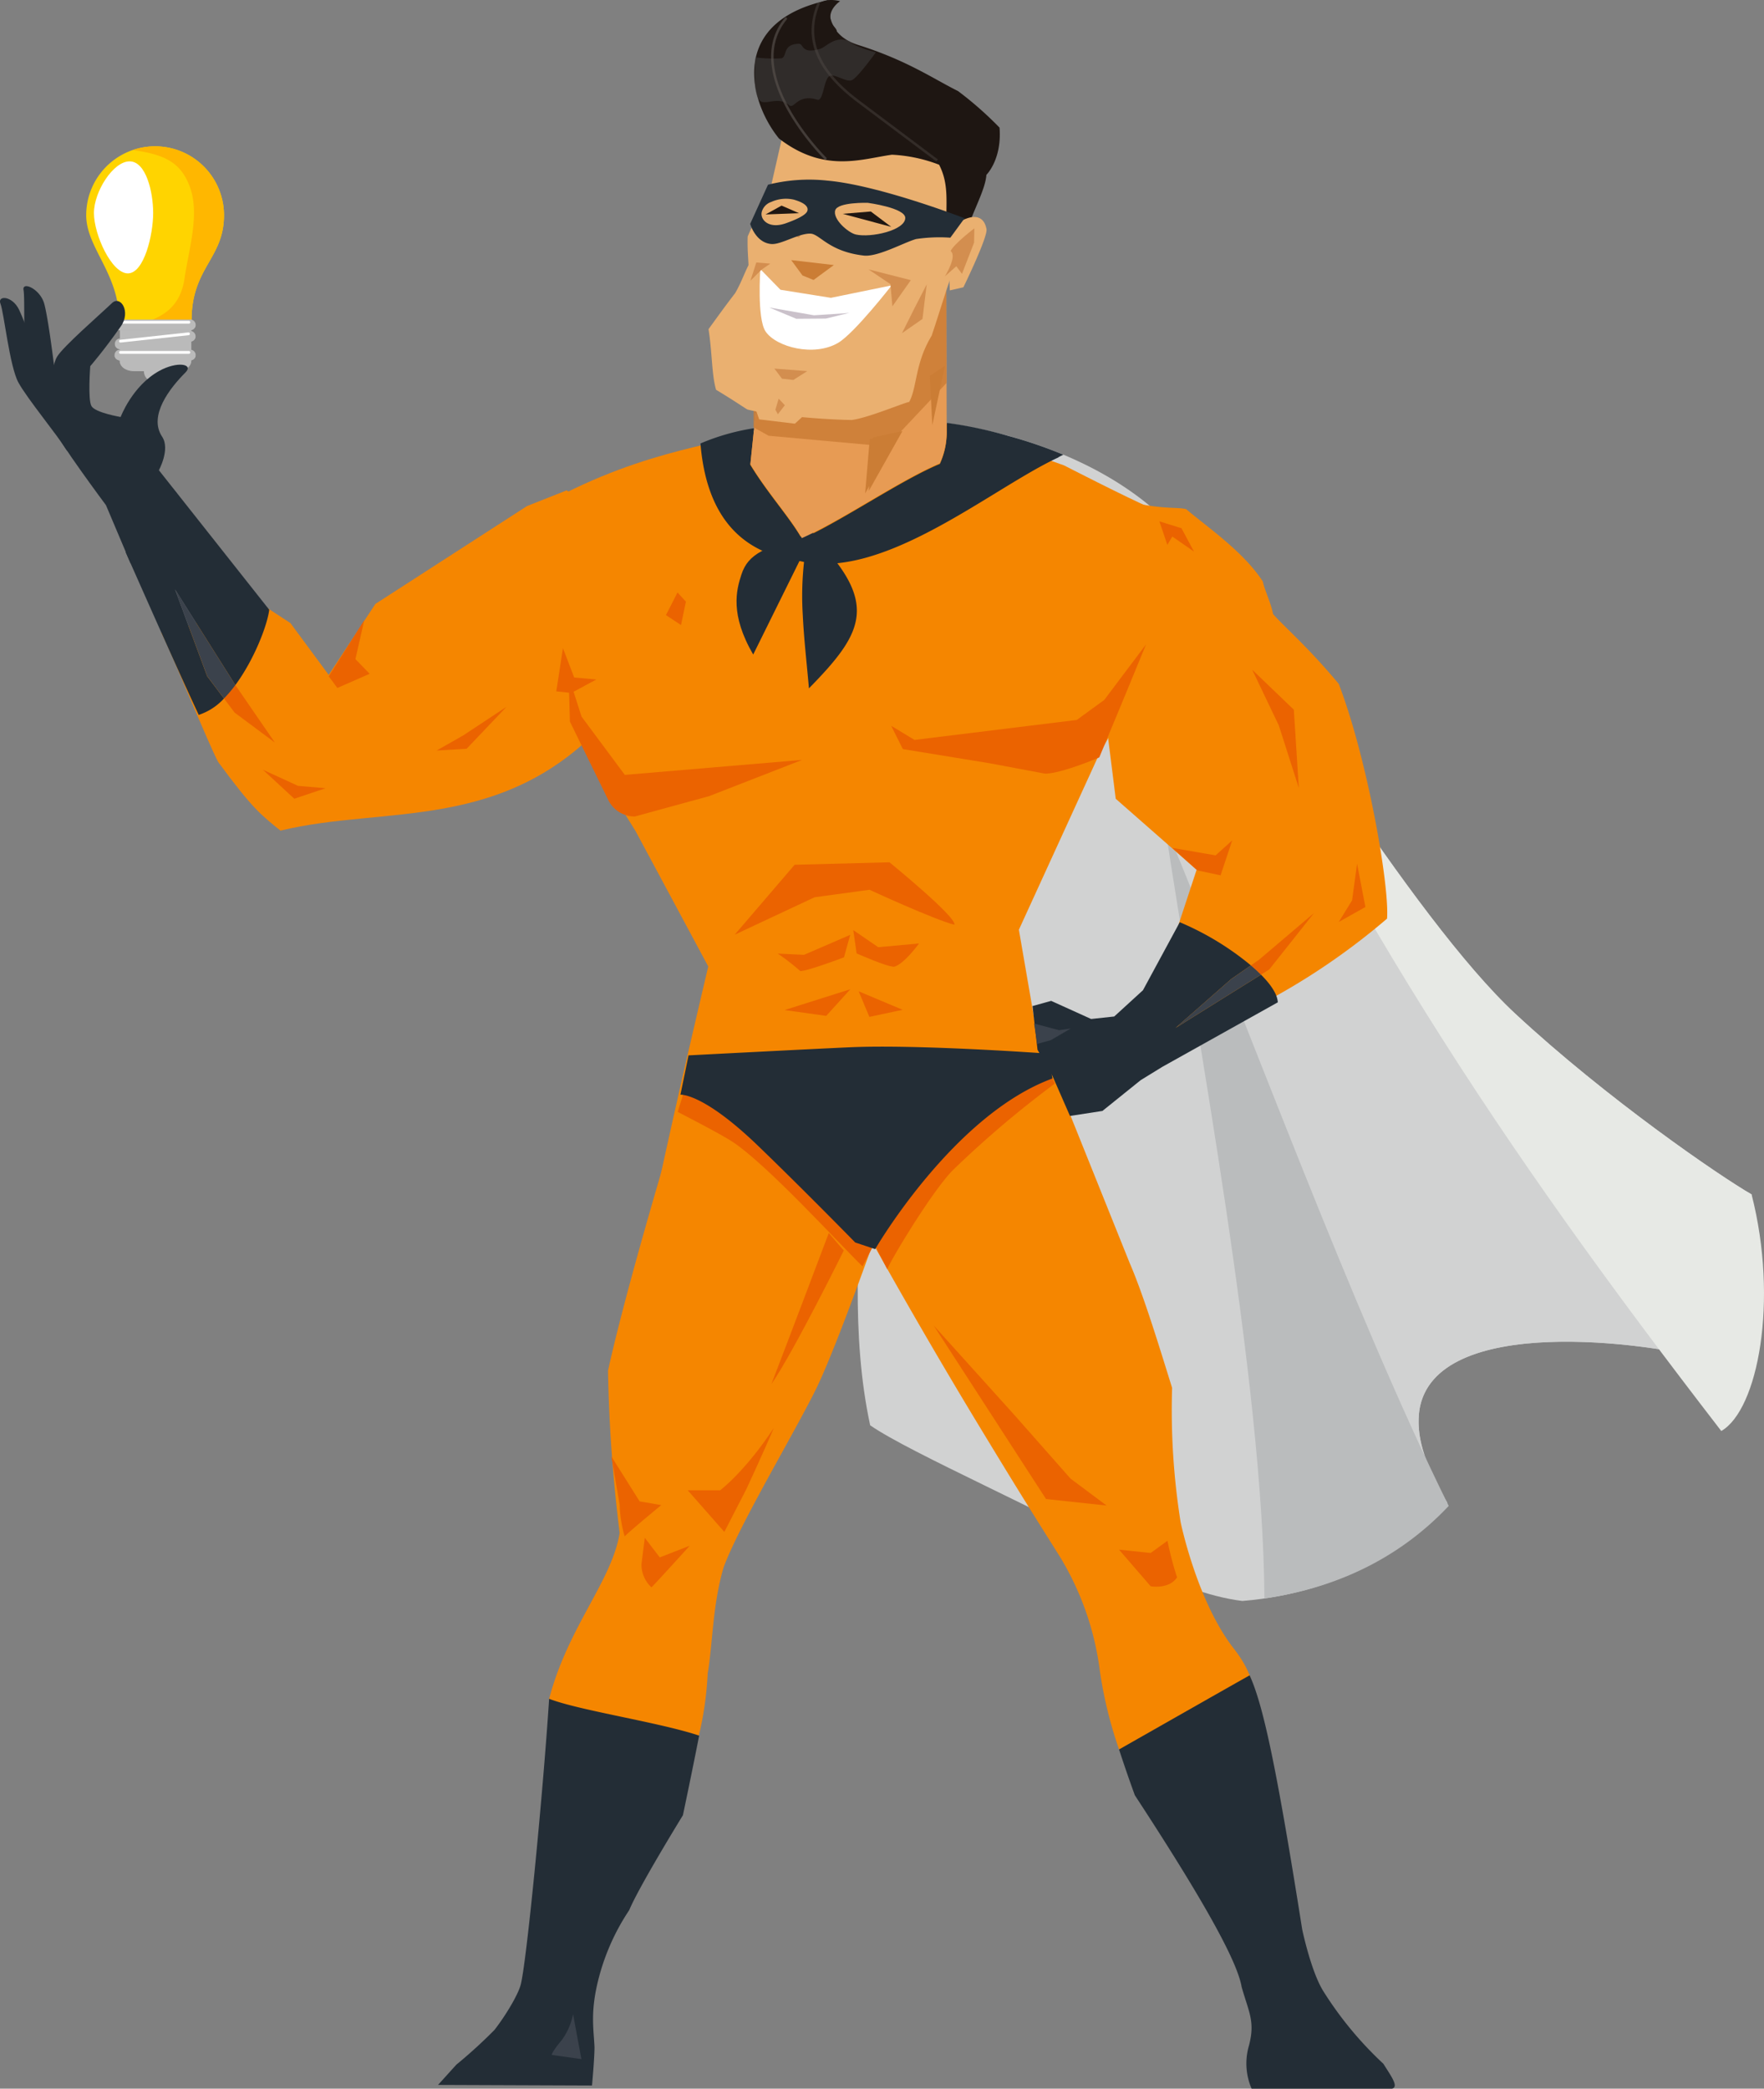 <svg xmlns="http://www.w3.org/2000/svg" width="299.492" height="354.542" viewBox="0 0 299.492 354.542">
  <rect x="0" y="0" width="299.492" height="354.542" fill="#808080" stroke="none"/>
  <g id="Raggruppa_221" data-name="Raggruppa 221" transform="translate(0)">
    <g id="Raggruppa_221-2" data-name="Raggruppa 221" transform="translate(14.639 24.838)">
      <path id="Tracciato_473" data-name="Tracciato 473" d="M-3094.313,289.54a1.831,1.831,0,0,0,1.831,1.831,1.83,1.83,0,0,0,1.83-1.831,1.83,1.83,0,0,0-1.83-1.831A1.831,1.831,0,0,0-3094.313,289.54Z" transform="translate(3104.104 -251.372)" fill="#bababa"/>
      <path id="Tracciato_474" data-name="Tracciato 474" d="M-3086.394,286.816v1.03c0,.952-1.059,1.725-2.364,1.725h-7.433c-1.305,0-2.364-.773-2.364-1.725v-1.03Z" transform="translate(3104.237 -251.403)" fill="#bababa"/>
      <path id="Tracciato_475" data-name="Tracciato 475" d="M-3086.032,282.2c0-9.053,5.508-10.511,5.508-17.907a11.7,11.7,0,0,0-11.7-11.695,11.7,11.7,0,0,0-11.695,11.695c0,5.575,5.619,9.873,5.619,18.085Z" transform="translate(3103.914 -252.602)" fill="#ffd400"/>
      <path id="Tracciato_476" data-name="Tracciato 476" d="M-3095.115,275.045c.7-4.845,2.606-10.8.948-15.447-1.457-4.081-4.081-5.611-9.747-6.358a11.683,11.683,0,0,1,3.808-.638,11.7,11.7,0,0,1,11.695,11.695c0,7.4-5.507,8.854-5.507,17.907l-7.171.143C-3100.382,281.716-3095.962,280.947-3095.115,275.045Z" transform="translate(3111.801 -252.602)" fill="#ffb700"/>
      <path id="Tracciato_477" data-name="Tracciato 477" d="M-3092.3,263.846c0,3.642,2.979,10.237,5.756,10.237s4.3-6.6,4.3-10.237-1.231-8.779-4.008-8.779S-3092.3,260.2-3092.3,263.846Z" transform="translate(3093.61 -252.516)" fill="#fff" style="mix-blend-mode: soft-light;isolation: isolate"/>
      <path id="Tracciato_478" data-name="Tracciato 478" d="M-3085.5,281.91a.9.9,0,0,1-.9.9h-11.967a.9.9,0,0,1-.9-.9h0a.9.9,0,0,1,.9-.9h11.967a.9.9,0,0,1,.9.9Z" transform="translate(3104.078 -251.607)" fill="#bababa"/>
      <path id="Tracciato_479" data-name="Tracciato 479" d="M-3085.509,281.994a.9.9,0,0,1-.89.784h-11.967a.9.9,0,0,1-.89-.784Z" transform="translate(3104.078 -251.572)" fill="#bababa" style="mix-blend-mode: multiply;isolation: isolate"/>
      <path id="Tracciato_480" data-name="Tracciato 480" d="M-3098.388,281.456a.237.237,0,0,0,.236.237h11.622a.238.238,0,0,0,.237-.237h0a.237.237,0,0,0-.237-.236h-11.622a.236.236,0,0,0-.236.236Z" transform="translate(3103.963 -251.599)" fill="#fff" style="mix-blend-mode: soft-light;isolation: isolate"/>
      <rect id="Rettangolo_100" data-name="Rettangolo 100" width="12.132" height="3.579" transform="translate(5.711 31.205)" fill="#bababa"/>
      <path id="Tracciato_481" data-name="Tracciato 481" d="M-3085.552,283.686a.9.9,0,0,1-.8.993l-11.9,1.287a.9.9,0,0,1-.993-.8h0a.9.9,0,0,1,.8-.994l11.9-1.287a.9.9,0,0,1,.993.8Z" transform="translate(3104.109 -251.541)" fill="#bababa"/>
      <path id="Tracciato_482" data-name="Tracciato 482" d="M-3085.578,283.774a.9.9,0,0,1-.8.874l-11.9,1.287a.9.9,0,0,1-.968-.683Z" transform="translate(3104.135 -251.51)" fill="#bababa" style="mix-blend-mode: multiply;isolation: isolate"/>
      <path id="Tracciato_483" data-name="Tracciato 483" d="M-3098.323,284.631a.237.237,0,0,0,.26.211l11.555-1.249a.238.238,0,0,0,.21-.261h0a.236.236,0,0,0-.261-.21l-11.555,1.248a.237.237,0,0,0-.209.261Z" transform="translate(3103.901 -251.533)" fill="#fff" style="mix-blend-mode: soft-light;isolation: isolate"/>
      <path id="Tracciato_484" data-name="Tracciato 484" d="M-3085.5,286.86a.9.9,0,0,1-.9.9h-11.967a.9.9,0,0,1-.9-.9h0a.9.9,0,0,1,.9-.9h11.967a.9.9,0,0,1,.9.9Z" transform="translate(3104.078 -251.433)" fill="#bababa"/>
      <path id="Tracciato_485" data-name="Tracciato 485" d="M-3085.509,286.944a.9.9,0,0,1-.89.783h-11.967a.9.9,0,0,1-.89-.783Z" transform="translate(3104.078 -251.399)" fill="#bababa" style="mix-blend-mode: multiply;isolation: isolate"/>
      <path id="Tracciato_486" data-name="Tracciato 486" d="M-3098.388,286.406a.237.237,0,0,0,.236.237h11.622a.238.238,0,0,0,.237-.237h0a.238.238,0,0,0-.237-.237h-11.622a.237.237,0,0,0-.236.237Z" transform="translate(3103.963 -251.426)" fill="#fff" style="mix-blend-mode: soft-light;isolation: isolate"/>
    </g>
    <g id="Raggruppa_222" data-name="Raggruppa 222" transform="translate(123.798 70.886)">
      <path id="Tracciato_487" data-name="Tracciato 487" d="M-3278.888,316.049c13.09,21.094,40.555,66.145,57.845,82.21,15.577,14.474,34.785,27.618,40.139,30.693-1.234,12.493-2.218,23.883-6.239,28.256-11.285-3.242-47.592-8.052-50.164,8.36-.614,3.923.7,9.058,4.739,15.715-5.017,6.512-17.118,15.241-34.789,16.68-5.563-.667-13.007-3.328-20.05-7.445-12.672-7.407-36.253-17.595-43.145-22.373-6.532-30.285,4.75-66.806-1.781-97.091-5.938-22.566-16.219-48.027-22.158-70.592C-3328.082,292.528-3294.567,298.954-3278.888,316.049Z" transform="translate(3354.491 -297.091)" fill="#d1d2d2" fill-rule="evenodd"/>
      <path id="Tracciato_488" data-name="Tracciato 488" d="M-3256.6,479.491c-16.763-33.991-33.457-80.274-48.212-115.687,5.345,35.556,16.7,94.271,16.924,131.386C-3276.6,493.59-3265.474,488.924-3256.6,479.491Z" transform="translate(3378.765 -294.754)" fill="#babcbd" fill-rule="evenodd"/>
      <path id="Tracciato_489" data-name="Tracciato 489" d="M-3250.208,456.048c-11.786-3.237-47.155-7.7-49.693,8.491a16.448,16.448,0,0,0,.874,7.641c-16.034-34.663-35.2-87.182-48.779-119.76-1.143-11.256,2.575-32.646,11.405-23.947,23.07,47.118,70.441,95.45,86.194,127.574Zm-45.078,24,.124.2-.014.019Z" transform="translate(3417.084 -296.063)" fill="#d1d2d2" fill-rule="evenodd"/>
      <path id="Tracciato_490" data-name="Tracciato 490" d="M-3354.812,315.455c13.09,21.094,40.555,66.145,57.845,82.21,15.577,14.474,34.784,27.618,40.139,30.693,4.625,18.088,1.069,36.593-5.146,40.161-37.333-48.4-65.138-89.777-94.553-154.477Q-3355.651,314.748-3354.812,315.455Z" transform="translate(3430.415 -296.497)" fill="#e7e9e5" fill-rule="evenodd"/>
    </g>
    <g id="Raggruppa_223" data-name="Raggruppa 223" transform="translate(27.375 69.641)">
      <path id="Tracciato_491" data-name="Tracciato 491" d="M-3156.5,340.794l7.934-12.051,25.733-16.605,6.726-2.664,25.681,17.832-.423,14.945s-13.991,4.523-18.21,5.858c-17.425,19.144-37.638,14.319-55.383,18.658-3.415-2.75-4.8-3.807-10.578-11.65-1.783-3.326-7.819-18.356-9.665-21.968,6.584-.635,8.64-2.541,13.262-6.65L-3163,332Z" transform="translate(3184.689 -295.412)" fill="#f58600"/>
      <path id="Tracciato_492" data-name="Tracciato 492" d="M-3147.652,312.5c-4.253-1.843-14.785-7.259-14.785-7.259l-19.78-7.018-12.547-2.339s-10.916,1.417-15.878,1.984c-7.282,3.768-19.475,3.571-36.488,12.078l-7.177,10.039c-7.6,12.818,9.06,31.162,9.06,31.162l10.079,16.189,12.334,22.967s-5.448,22.907-8.817,38.8c6.805,3.4,63.576,4.313,63.576,4.313l-2.021-1.01,2.835-2.411,2.836-13.044-5.671-32.889,13.4-29.276,2.765-5.1C-3152.627,334.58-3145.809,327.776-3147.652,312.5Z" transform="translate(3315.708 -295.888)" fill="#f58600"/>
    </g>
    <g id="Raggruppa_225" data-name="Raggruppa 225" transform="translate(21.34 79.446)">
      <path id="Tracciato_493" data-name="Tracciato 493" d="M-3156.741,340.348l7.933-12.051,25.733-16.606,6.726-2.664,25.681,17.832-.423,14.945s-13.991,4.523-18.21,5.858c-17.425,19.144-37.638,14.319-55.384,18.658-3.415-2.75-4.8-3.807-10.577-11.65-1.783-3.326-7.819-18.356-9.665-21.968,6.584-.635,8.641-2.541,13.262-6.65l8.427,5.5Z" transform="translate(3191.208 -305.233)" fill="#f58600"/>
      <path id="Tracciato_494" data-name="Tracciato 494" d="M-3120.863,339.414l-5.478,2.405-1.462-1.978,6.023-9.518-1.492,6.6Z" transform="translate(3162.278 -304.487)" fill="#eb6300"/>
      <path id="Tracciato_495" data-name="Tracciato 495" d="M-3158.193,340.22l-3.758-.338-1.907-4.981-1.13,7.333,2.553.273Z" transform="translate(3238.096 -304.326)" fill="#eb6300"/>
      <g id="Raggruppa_224" data-name="Raggruppa 224">
        <path id="Tracciato_496" data-name="Tracciato 496" d="M-3111.341,319.68c1.718,3.82,8.432,19.1,12.4,27.585a10.066,10.066,0,0,0,4.285-2.783l-2.854-3.788-5.451-14.721,10.236,16.231c3.178-4.3,5.408-10.077,5.757-12.784L-3106,305.361" transform="translate(3111.341 -305.361)" fill="#232d36"/>
        <path id="Tracciato_497" data-name="Tracciato 497" d="M-3110.328,340.956h0l6.706,9.753-6.827-5.074-1.809-2.4A21.291,21.291,0,0,0-3110.328,340.956Z" transform="translate(3128.947 -304.114)" fill="#eb6300"/>
        <path id="Tracciato_498" data-name="Tracciato 498" d="M-3105.779,325.274l10.236,16.231a21.285,21.285,0,0,1-1.93,2.278l-2.854-3.788Z" transform="translate(3114.163 -304.663)" fill="#3b424c"/>
      </g>
      <path id="Tracciato_499" data-name="Tracciato 499" d="M-3109.932,357.981l-5.312,1.781-5.335-4.924,5.966,2.738Z" transform="translate(3143.868 -303.628)" fill="#eb6300"/>
      <path id="Tracciato_500" data-name="Tracciato 500" d="M-3177.126,331.3l.833-3.973-1.425-1.553-1.968,3.836Z" transform="translate(3271.407 -304.646)" fill="#eb6300"/>
      <path id="Tracciato_501" data-name="Tracciato 501" d="M-3138.383,344.52l-6.773,7.118-5.1.306,4.526-2.572Z" transform="translate(3203.042 -303.989)" fill="#eb6300"/>
    </g>
    <path id="Tracciato_502" data-name="Tracciato 502" d="M-3236.932,342.16c-5.3-6.359-9.325-9.75-11.162-11.87-.284-1.7-1.449-4.1-1.732-5.512-3.277-5.058-9.362-9.185-13.035-12.293-1.555-.333-3.321,0-7.842-.848-6.359-2.826-20.589-9.71-24.022-10.739,1.837,15.905,9.466,32.217,15.4,45.784l2.827,1.413,1.7,13.565,13.733,12.054-4.549,13.805c1.824,4.509-4.959,11.418-2.869,15.868l17.988-6.683a115.027,115.027,0,0,0,21.762-14.7C-3228.308,376.422-3232.057,354.877-3236.932,342.16Z" transform="translate(3464.227 -226.072)" fill="#f58600"/>
    <path id="Tracciato_503" data-name="Tracciato 503" d="M-3157.021,421.933l1.936-11.544-39.522-6.825s-10.6,34.2-14.414,51.577a257.361,257.361,0,0,0,1.978,27.555c-1.342,8.2-8.751,15.878-11.975,28.145,1.357,3.357.132,20.03,2.959,20.93,5.563,1.774,15.7-8.441,21.559-11.392a56.121,56.121,0,0,0,2.4-13.849c.848-4.806.812-11.681,2.719-18.041,2.685-7.207,11.587-22.044,15.543-29.957,3.816-7.631,12.118-31.558,12.118-31.558Z" transform="translate(3312.25 -222.475)" fill="#f58600"/>
    <path id="Tracciato_504" data-name="Tracciato 504" d="M-3208.85,502.43c-6.28-8.025-9.043-21.479-9.043-21.479a121.05,121.05,0,0,1-1.447-22.8c-2.12-6.783-4.794-15.632-7.207-21.2l-14.493-36.086-25.622,8.679-6.906,17.844s9.325,17.241,21.761,37.729c5.222,8.6,7.408,12.165,13.283,21.479a49.12,49.12,0,0,1,6.923,19.641,71.9,71.9,0,0,0,3.25,13.285c7.207.423,14.829,1.046,23.635-.33C-3205.562,513.265-3203.762,508.93-3208.85,502.43Z" transform="translate(3418.34 -222.569)" fill="#f58600"/>
    <g id="Raggruppa_226" data-name="Raggruppa 226" transform="translate(125.05 90.216)">
      <path id="Tracciato_505" data-name="Tracciato 505" d="M-3187.547,315.942c-8.333,2.474-11.074,3.556-12.246,7.127-.873,2.663-1.96,6.759,2,13.583Z" transform="translate(3200.621 -315.761)" fill="#232d36" fill-rule="evenodd"/>
      <path id="Tracciato_506" data-name="Tracciato 506" d="M-3206.591,315.767c12.114,11.944,9.5,16.943,0,26.627-.382-4.393-.856-8.417-1.045-12.414A52.664,52.664,0,0,1-3206.591,315.767Z" transform="translate(3218.883 -315.767)" fill="#232d36" fill-rule="evenodd"/>
    </g>
    <path id="Tracciato_507" data-name="Tracciato 507" d="M-3232.48,298.861l-.646,6.219c2.97,4.9,6.711,8.954,8.744,12.546,6.717-2.974,16.757-9.914,23.431-12.705a12.81,12.81,0,0,0,1.165-5.287l-.005-1.682a71.622,71.622,0,0,1,10.446,2.214,76.264,76.264,0,0,1,9.358,3.193l-.837.428.032.019c-.349.159-.7.33-1.065.509l-.072.037c-11.259,5.613-28.982,20.285-42.668,17.087q-.753-.09-1.514-.231c-6.424-1.2-14.3-5.166-15.481-19.755A37.637,37.637,0,0,1-3232.48,298.861Z" transform="translate(3360.518 -226.175)" fill="#232d36"/>
    <path id="Tracciato_508" data-name="Tracciato 508" d="M-3199.274,228.8s-2.993,1.977-.944,4.406-4.759-.368-4.759-.368S-3204.422,227.518-3199.274,228.8Z" transform="translate(3341.907 -228.604)" fill="#1e1612"/>
    <g id="Raggruppa_230" data-name="Raggruppa 230" transform="translate(120.292 0.024)">
      <g id="Raggruppa_227" data-name="Raggruppa 227" transform="translate(7.1 47.834)">
        <path id="Tracciato_509" data-name="Tracciato 509" d="M-3216.663,291.212v0l25.832-13.4-9.735,5.289Z" transform="translate(3218.166 -274.738)" fill="#e79b54"/>
        <path id="Tracciato_510" data-name="Tracciato 510" d="M-3191.706,298.965v-7.72l.965-.486-.858,8.266Z" transform="translate(3192.244 -274.284)" fill="#cb7d35" opacity="0.85"/>
        <path id="Tracciato_511" data-name="Tracciato 511" d="M-3221.82,299.582l.858-8.267,16.1-8.111,9.734-5.289,5.927-3.074.052,17.143.026,8.358a12.811,12.811,0,0,1-1.166,5.287c-6.674,2.79-16.714,9.731-23.431,12.7-2.033-3.591-5.774-7.643-8.744-12.545Z" transform="translate(3222.465 -274.842)" fill="#e79b54"/>
        <path id="Tracciato_512" data-name="Tracciato 512" d="M-3219.974,300.952l-2.467-1.37.858-8.266,16.1-8.111,9.735-5.289,5.927-3.074.053,17.143-10.152,10.783Z" transform="translate(3223.085 -274.842)" fill="#cb7d35" opacity="0.85"/>
      </g>
      <path id="Tracciato_513" data-name="Tracciato 513" d="M-3182.752,263.042c-.027.577-.173,1.916.853,2.241a41.049,41.049,0,0,1-1.525,5.461c-2.731,7.718-3.038,9.15-4.74,14.232-2.849,4.671-2.45,8.728-3.81,11.237-1.016.176-7.073,2.753-9.791,3.067-6.169-.1-14.795-1.026-17.669-1.777-.372-.182-2.11-1.418-5.327-3.348-.752-2.483-.643-6.22-1.286-10.293,1.672-2.3,2.788-3.861,4.523-6.118.981-1.668,1.583-3.425,2.268-4.748-.056-1.393-.207-2.766-.143-4.861.828-1.957,2.9-6.052,3.939-8.443l2.16-9.479a14.442,14.442,0,0,0,.213-3.317C-3201.058,244.52-3185.23,247.627-3182.752,263.042Z" transform="translate(3226.048 -228.012)" fill="#eab070"/>
      <path id="Tracciato_514" data-name="Tracciato 514" d="M-3198.706,261.945l-.934,1.925.543,1.854,2.324,1.377,2.155.678,1.333-2.813.092-3.6Z" transform="translate(3210.008 -227.48)" fill="#d38e4f"/>
      <path id="Tracciato_515" data-name="Tracciato 515" d="M-3218.552,228.627c.075,2.09-.054,6.005,5.047,7.611,8.265,2.6,12.7,5.712,16.954,7.829a60.048,60.048,0,0,1,7.039,6.2c.427,5.424-2.23,8.015-2.23,8.015-.2,2.64-2.295,6.054-3.592,10.291-1.028-.325-3.2-.345-3.175-.92-.174-4.387.536-7.6-1.263-11.088a25.74,25.74,0,0,0-8-1.7c-5.219.718-11.485,3.175-19.184-2.748C-3232.107,245.8-3235.568,232.235-3218.552,228.627Z" transform="translate(3238.921 -228.627)" fill="#1e1612"/>
      <path id="Tracciato_516" data-name="Tracciato 516" d="M-3222.454,266.251c-.482-2.619-2.553-2.11-3.379-1.8a3.839,3.839,0,0,0-2.513,2.623c-.333.95-.857,2.354-.572,3.317l.238,6.261,2.306-.53S-3222.209,267.583-3222.454,266.251Z" transform="translate(3269.648 -227.381)" fill="#eab070"/>
      <path id="Tracciato_517" data-name="Tracciato 517" d="M-3199.83,260.9l4.792-2.238,1.58,2.672-6.247.879Z" transform="translate(3210.47 -227.575)" fill="#2f2622"/>
      <path id="Tracciato_518" data-name="Tracciato 518" d="M-3191.023,275.5l-10.318,2.112-8.557-1.367-3.421-3.5s-.59,8.365.884,10.567c1.779,2.658,8.238,4.367,12.344,1.93C-3197.317,283.594-3191.023,275.5-3191.023,275.5Z" transform="translate(3222.117 -227.081)" fill="#fff"/>
      <path id="Tracciato_519" data-name="Tracciato 519" d="M-3196.711,272.1l-7.243-.839,1.916,2.607,1.882.766Z" transform="translate(3217.993 -227.133)" fill="#cb7d35"/>
      <path id="Tracciato_520" data-name="Tracciato 520" d="M-3211.452,261.559l-3.577.126-.01,4.019,1.546,3.842,6.726-1.115,1.955-1.687.139-2.917Z" transform="translate(3237.427 -227.473)" fill="#d38e4f"/>
      <path id="Tracciato_521" data-name="Tracciato 521" d="M-3208.976,264.131l-3.486-.248-.626,1.058,7.641,1.715Z" transform="translate(3236.183 -227.392)" fill="#382625"/>
      <path id="Tracciato_522" data-name="Tracciato 522" d="M-3204.834,262.393l-8.415-3.556-1.331,3,9.656,2.474Z" transform="translate(3237.114 -227.569)" fill="#2f2622"/>
      <path id="Tracciato_523" data-name="Tracciato 523" d="M-3194.394,263.667l-2.247-.442-2.7,1.316,5.3.054Z" transform="translate(3210.559 -227.415)" fill="#382625"/>
      <path id="Tracciato_524" data-name="Tracciato 524" d="M-3226.032,269.915c.534-1.21,4.03-3.861,4.03-3.861l-.044,2.42-2.055,5.3-.966-1.287L-3227,274.2S-3224.848,270.75-3226.032,269.915Z" transform="translate(3267.135 -227.316)" fill="#d38e4f"/>
      <path id="Tracciato_525" data-name="Tracciato 525" d="M-3194.012,289.482l-5.576-.429,1.287,1.716,1.93.214Z" transform="translate(3210.774 -226.51)" fill="#d38e4f"/>
      <path id="Tracciato_526" data-name="Tracciato 526" d="M-3189,264.618s-14.525-5.628-23.343-6.392a28.67,28.67,0,0,0-10.028.7l-3.023,6.647s.918,3.251,3.645,3.422c1.631.1,4.646-1.85,6.6-1.764,1.583.07,3.094,3.04,9.034,3.721,2.386.273,6.86-2.237,8.889-2.806a26.913,26.913,0,0,1,5.815-.229Z" transform="translate(3232.469 -227.595)" fill="#232d36"/>
      <path id="Tracciato_527" data-name="Tracciato 527" d="M-3203.722,264.431c0-1.716-6.368-2.562-6.368-2.562s-5.074-.153-5.522,1.261c-.469,1.483,2.168,3.8,3.481,4.113C-3209.6,267.836-3203.726,266.558-3203.722,264.431Z" transform="translate(3237.125 -227.463)" fill="#eab070"/>
      <path id="Tracciato_528" data-name="Tracciato 528" d="M-3191.865,263.273c-.27.832-2.577,1.713-3.66,2.094-2.937,1.033-4.4-.668-4.075-1.929a2.446,2.446,0,0,1,1.6-1.693,6.023,6.023,0,0,1,3.825-.4C-3192.774,261.744-3191.573,262.371-3191.865,263.273Z" transform="translate(3208.641 -227.486)" fill="#eab070"/>
      <path id="Tracciato_529" data-name="Tracciato 529" d="M-3205.11,265.9l-3.467-2.609-4.789.393Z" transform="translate(3236.133 -227.413)" fill="#1e1612"/>
      <path id="Tracciato_530" data-name="Tracciato 530" d="M-3192.558,263.611l-2.967-1.287-2.716,1.5Z" transform="translate(3207.926 -227.446)" fill="#1e1612"/>
      <path id="Tracciato_531" data-name="Tracciato 531" d="M-3192.893,279.941c-.156.058-6.011.414-6.011.414l-7.6-1.324,4.6,1.919,5.02-.037Z" transform="translate(3216.809 -226.861)" fill="#cac1ca"/>
      <path id="Tracciato_532" data-name="Tracciato 532" d="M-3190.147,271.846l-2.379-.194-1,3.1,1.885-1.88Z" transform="translate(3200.64 -227.12)" fill="#d38e4f"/>
      <path id="Tracciato_533" data-name="Tracciato 533" d="M-3212.518,279.052l3.127-4.441-7.187-1.83,3.727,2.509Z" transform="translate(3243.737 -227.08)" fill="#d38e4f"/>
      <path id="Tracciato_534" data-name="Tracciato 534" d="M-3219.6,288.593l-2.145,10.079-.429-8.364Z" transform="translate(3259.741 -226.526)" fill="#cb7d35"/>
      <path id="Tracciato_535" data-name="Tracciato 535" d="M-3208.89,299.575l-5.79,10.294.779-9.2Z" transform="translate(3241.272 -226.142)" fill="#cb7d35"/>
      <path id="Tracciato_536" data-name="Tracciato 536" d="M-3190.25,237.258s-3.589-.887-4.433-1.859c-2.516-1.079-4,.976-5.061,1.283-3.284.95-2.679-.9-3.607-.874-2.856.072-1.9,2.271-2.963,2.472a23.764,23.764,0,0,1-4.38-.165s-.682,6.432.858,7.435c1.024.667,3.026-.864,4.839.664.934.789,1.349-1.966,4.8-.91,1.1.335,1.075-3.744,2.183-4.057.986-.277,2.676,1.081,3.648.755C-3193.422,241.687-3190.25,237.258-3190.25,237.258Z" transform="translate(3218.664 -228.401)" fill="#434140" opacity="0.52"/>
      <g id="Raggruppa_228" data-name="Raggruppa 228" transform="translate(17.502 0.371)" opacity="0.36">
        <path id="Tracciato_537" data-name="Tracciato 537" d="M-3199.835,256l.258-.344-13.381-10.037c-6.952-5.212-9.119-10.6-6.622-16.472l-.4-.168c-2.584,6.079-.374,11.634,6.759,16.983Z" transform="translate(3221.018 -228.985)" fill="#59524e"/>
      </g>
      <g id="Raggruppa_229" data-name="Raggruppa 229" transform="translate(10.618 2.924)" opacity="0.63">
        <path id="Tracciato_538" data-name="Tracciato 538" d="M-3193.546,255.614a.215.215,0,0,0,.153-.063.215.215,0,0,0,0-.3c-.144-.142-14.3-14.225-6.7-23.443a.216.216,0,0,0-.029-.3.214.214,0,0,0-.3.029c-7.841,9.52,6.588,23.878,6.735,24.022A.209.209,0,0,0-3193.546,255.614Z" transform="translate(3202.764 -231.452)" fill="#59524e"/>
      </g>
      <path id="Tracciato_539" data-name="Tracciato 539" d="M-3214.985,275.254l-2.052,3.988-2.145,4.289,3.481-2.422Z" transform="translate(3252.027 -226.994)" fill="#d38e4f"/>
      <path id="Tracciato_540" data-name="Tracciato 540" d="M-3190.367,295.915l-2.51,2.3-6.063-.732-1.045-3.032Z" transform="translate(3207.541 -226.321)" fill="#eab070"/>
      <path id="Tracciato_541" data-name="Tracciato 541" d="M-3194.308,295.1l-1.045-1.115-.557,1.882.418.767Z" transform="translate(3207.264 -226.338)" fill="#d38e4f"/>
    </g>
    <path id="Tracciato_542" data-name="Tracciato 542" d="M-3198.743,339.507l2.191,6.853,7.349,9.892,30.1-2.543-15.789,6.153-12.612,3.455a5.023,5.023,0,0,1-4.522-2.826l-6.5-13.283Z" transform="translate(3295.286 -224.719)" fill="#eb6300"/>
    <path id="Tracciato_543" data-name="Tracciato 543" d="M-3211.887,334.285l-7.1,9.432-4.663,3.392L-3251.2,350.5l-3.956-2.4,1.978,3.957,14.7,2.4,9.432,1.766c1.883.044,6.253-1.483,9.22-2.755l4.523-10.88Z" transform="translate(3406.462 -224.902)" fill="#eb6300"/>
    <path id="Tracciato_544" data-name="Tracciato 544" d="M-3235.8,438.067c-.565.212,7.477-13.364,11.234-17.027a173.923,173.923,0,0,1,17.2-14.579l-2.516-4.9L-3238,420.491l-2.218,9.073Z" transform="translate(3386.478 -222.545)" fill="#eb6300"/>
    <path id="Tracciato_545" data-name="Tracciato 545" d="M-3179.772,437.452c-3.912-3.787-16.142-17.232-22.043-21.125-2.134-1.408-9.327-5.087-9.327-5.087l2.544-8.267,22.953,19.729,8.451,9.851Z" transform="translate(3326.206 -222.496)" fill="#eb6300"/>
    <path id="Tracciato_546" data-name="Tracciato 546" d="M-3269.3,367.7l4.239,3.815,3.957.848,1.978-5.935-2.826,2.543Z" transform="translate(3468.334 -223.776)" fill="#eb6300"/>
    <path id="Tracciato_547" data-name="Tracciato 547" d="M-3209.481,299.3l-5.723,10.174.77-9.1Z" transform="translate(3362.698 -226.127)" fill="#cb7d35"/>
    <path id="Tracciato_548" data-name="Tracciato 548" d="M-3288.034,370.252l1.413,7.348-4.522,2.543,2.261-3.674Z" transform="translate(3518.439 -223.642)" fill="#eb6300"/>
    <path id="Tracciato_549" data-name="Tracciato 549" d="M-3223.739,382.313l10.174-11.87,16.108-.423s11.447,9.326,11.022,10.6c-3.392-.848-14.413-5.935-14.413-5.935l-9.327,1.272Z" transform="translate(3348.473 -223.65)" fill="#eb6300"/>
    <path id="Tracciato_550" data-name="Tracciato 550" d="M-3206.635,385.1l4.451.212,7.842-3.391-1.059,3.815s-6.147,2.331-7.419,2.331A39.72,39.72,0,0,0-3206.635,385.1Z" transform="translate(3338.691 -223.233)" fill="#eb6300"/>
    <path id="Tracciato_551" data-name="Tracciato 551" d="M-3206.761,383.408l-6.925.635-4.24-2.9.566,3.956s5.087,2.262,6.359,2.262C-3209.305,386.94-3206.761,383.408-3206.761,383.408Z" transform="translate(3362.796 -223.26)" fill="#eb6300"/>
    <path id="Tracciato_552" data-name="Tracciato 552" d="M-3172.112,482.15l-5.086,1.979-2.545-3.32-.563,4.451a5.263,5.263,0,0,0,1.7,3.957C-3177.551,488.157-3172.112,482.15-3172.112,482.15Z" transform="translate(3289.216 -219.769)" fill="#eb6300"/>
    <path id="Tracciato_553" data-name="Tracciato 553" d="M-3252.024,481.286l-2.854,2.078-5.371-.567,5.371,6.218s3.108.565,4.479-1.512A55.207,55.207,0,0,1-3252.024,481.286Z" transform="translate(3450.239 -219.752)" fill="#eb6300"/>
    <path id="Tracciato_554" data-name="Tracciato 554" d="M-3167.166,475.723l-3.675-.635-4.8-7.631,1.412,8.2a20.863,20.863,0,0,0,.849,5.369C-3172.325,479.962-3167.166,475.723-3167.166,475.723Z" transform="translate(3279.438 -220.237)" fill="#eb6300"/>
    <g id="Raggruppa_231" data-name="Raggruppa 231" transform="translate(175.295 154.989)">
      <path id="Tracciato_555" data-name="Tracciato 555" d="M-3273.6,393.2l6.783,3.073,3.922-.423,4.874-4.452,6.254-11.551a48.227,48.227,0,0,1,12.073,7.332l-3.335,2.316-9.458,8.3,14.507-9.047c1.648,1.647,2.771,3.285,2.86,4.695l-19.605,10.952-3.674,2.259-6.5,5.23-5.51.848-2.967-6.783-2.544-4.452-.848-7.419Z" transform="translate(3276.774 -378.294)" fill="#232d36"/>
      <path id="Tracciato_556" data-name="Tracciato 556" d="M-3282.711,387.235l1.364-.947,9.354-7.941-7.6,9.579-1.4.875C-3281.521,388.277-3282.1,387.753-3282.711,387.235Z" transform="translate(3319.787 -378.347)" fill="#eb6300"/>
      <path id="Tracciato_557" data-name="Tracciato 557" d="M-3264.553,389.25l3.335-2.316c.615.519,1.19,1.042,1.714,1.566l-14.507,9.047Z" transform="translate(3298.294 -378.046)" fill="#3b424c"/>
    </g>
    <path id="Tracciato_558" data-name="Tracciato 558" d="M-3257.155,319.229l-3.673-2.543-.848,1.413-1.343-3.992,3.744,1.165Z" transform="translate(3459.863 -225.609)" fill="#eb6300"/>
    <path id="Tracciato_559" data-name="Tracciato 559" d="M-3195.5,390.84l-11.163,3.532,7.066.99Z" transform="translate(3339.871 -222.921)" fill="#eb6300"/>
    <path id="Tracciato_560" data-name="Tracciato 560" d="M-3207.774,394.318l-7.462-3.136,1.81,4.337Z" transform="translate(3361.025 -222.909)" fill="#eb6300"/>
    <path id="Tracciato_561" data-name="Tracciato 561" d="M-3235.049,461.1l9.607,10.88,6.112,4.567-10.279-1.105-19.076-29.462Z" transform="translate(3407.202 -220.989)" fill="#eb6300"/>
    <path id="Tracciato_562" data-name="Tracciato 562" d="M-3179.485,462.77c-4.875,7.419-9.115,10.6-9.115,10.6h-5.511l6.218,7.065,3.745-7.276S-3181.181,466.8-3179.485,462.77Z" transform="translate(3310.871 -220.401)" fill="#eb6300"/>
    <path id="Tracciato_563" data-name="Tracciato 563" d="M-3238.433,401.736s21.5-1.114,27.448-1.378c11.588-.515,33.279,1.06,33.279,1.06a24.665,24.665,0,0,1,1.06,4.24c-16.887,6.188-30.1,28.97-30.1,28.97l-3.391-1.131s-8.876-9.071-16.506-16.42c-9.39-9.045-13.169-8.662-13.169-8.662Z" transform="translate(3355.334 -222.591)" fill="#232d36"/>
    <path id="Tracciato_564" data-name="Tracciato 564" d="M-3162.993,507.209c-1.059,16.32-3.865,45.07-4.841,48.584-.53,1.908-2.825,5.57-4.451,7.631a83.916,83.916,0,0,1-6.463,5.889l-3.108,3.436,26.141.1s.424-4.487.424-6.5c-.106-2.755-.672-5.465.387-10.34a37.839,37.839,0,0,1,5.51-12.93c1.614-3.923,9.115-16.108,9.115-16.108s1.614-7.659,2.755-13.513C-3144.306,511.193-3157.905,509.188-3162.993,507.209Z" transform="translate(3256.225 -218.844)" fill="#232d36"/>
    <path id="Tracciato_565" data-name="Tracciato 565" d="M-3261.266,556.988c-2.12-3.391-3.6-10.528-3.6-10.528-4.348-27.488-6.6-38.012-8.919-43.1-3.531,1.977-22.169,12.581-22.169,12.581s1.125,3.525,2.682,7.779c9.61,14.694,17.278,27.441,18.126,32.527,1.236,4.346,2.329,5.9,1.236,10a10.752,10.752,0,0,0,.46,7.277h23.845c1.133-.332,0-1.908-1.483-4.238A61.346,61.346,0,0,1-3261.266,556.988Z" transform="translate(3485.948 -218.979)" fill="#232d36"/>
    <path id="Tracciato_566" data-name="Tracciato 566" d="M-3236.6,397.312l-3.391,1.978-2.3.625-.531-3.451,4.239,1.131Z" transform="translate(3418.392 -222.724)" fill="#3b424c"/>
    <path id="Tracciato_567" data-name="Tracciato 567" d="M-3280.222,338.442l7.066,6.783.848,13.283-3.391-10.6Z" transform="translate(3492.822 -224.756)" fill="#eb6300"/>
    <path id="Tracciato_568" data-name="Tracciato 568" d="M-3158.93,558.926l1.414,7.631-5.017-.706s-.193-.278,1.7-2.543A11.074,11.074,0,0,0-3158.93,558.926Z" transform="translate(3256.225 -217.032)" fill="#3b424c"/>
    <path id="Tracciato_569" data-name="Tracciato 569" d="M-3193.285,433.791s-8.479,17.168-12.294,22.68c2.544-6.571,9.75-25.647,9.75-25.647Z" transform="translate(3336.541 -221.52)" fill="#eb6300"/>
    <path id="Tracciato_570" data-name="Tracciato 570" d="M-3076.063,279.445c1.17,2.4,3.677,9.814,3.677,9.814s3.407,5.023,4.3,5.631c2.478,1.681.887,9.673.13,8.442-1.535-2.5-6.7-8.755-8.207-11.5s-2.457-11.9-3.047-13.37S-3077.232,277.045-3076.063,279.445Z" transform="translate(3079.292 -226.892)" fill="#232d36"/>
    <path id="Tracciato_571" data-name="Tracciato 571" d="M-3076.407,278.553c.692,2.578,1.637,10.307,1.637,10.307s2.473,5.677,3.237,6.444c2.114,2.122-.362,9.121-1.294,7.746a77.121,77.121,0,0,1-6.345-12.62c-.956-2.978-.46-12.668-.759-14.227S-3077.1,275.975-3076.407,278.553Z" transform="translate(3083.929 -226.96)" fill="#232d36"/>
    <path id="Tracciato_572" data-name="Tracciato 572" d="M-3084.33,322.5l-4.179-9.875s-8.312-11.136-9.008-13.259-.688-9.619.717-11.952c1.052-1.747,7.1-6.989,9.314-9.095,1.433-1.365,3.264,1.442,1.5,3.954-2.95,4.193-5.188,6.753-5.188,6.753s-.44,5.643.2,6.776,4.958,1.855,4.958,1.855,1.968-5.284,6.543-7.816c3.077-1.7,5.9-1.181,4.463.258-2.609,2.6-6.346,7.337-3.965,10.9,1.448,2.166-.629,5.853-.629,5.853l3.171,3.815Z" transform="translate(3106.5 -226.875)" fill="#232d36"/>
  </g>
</svg>

